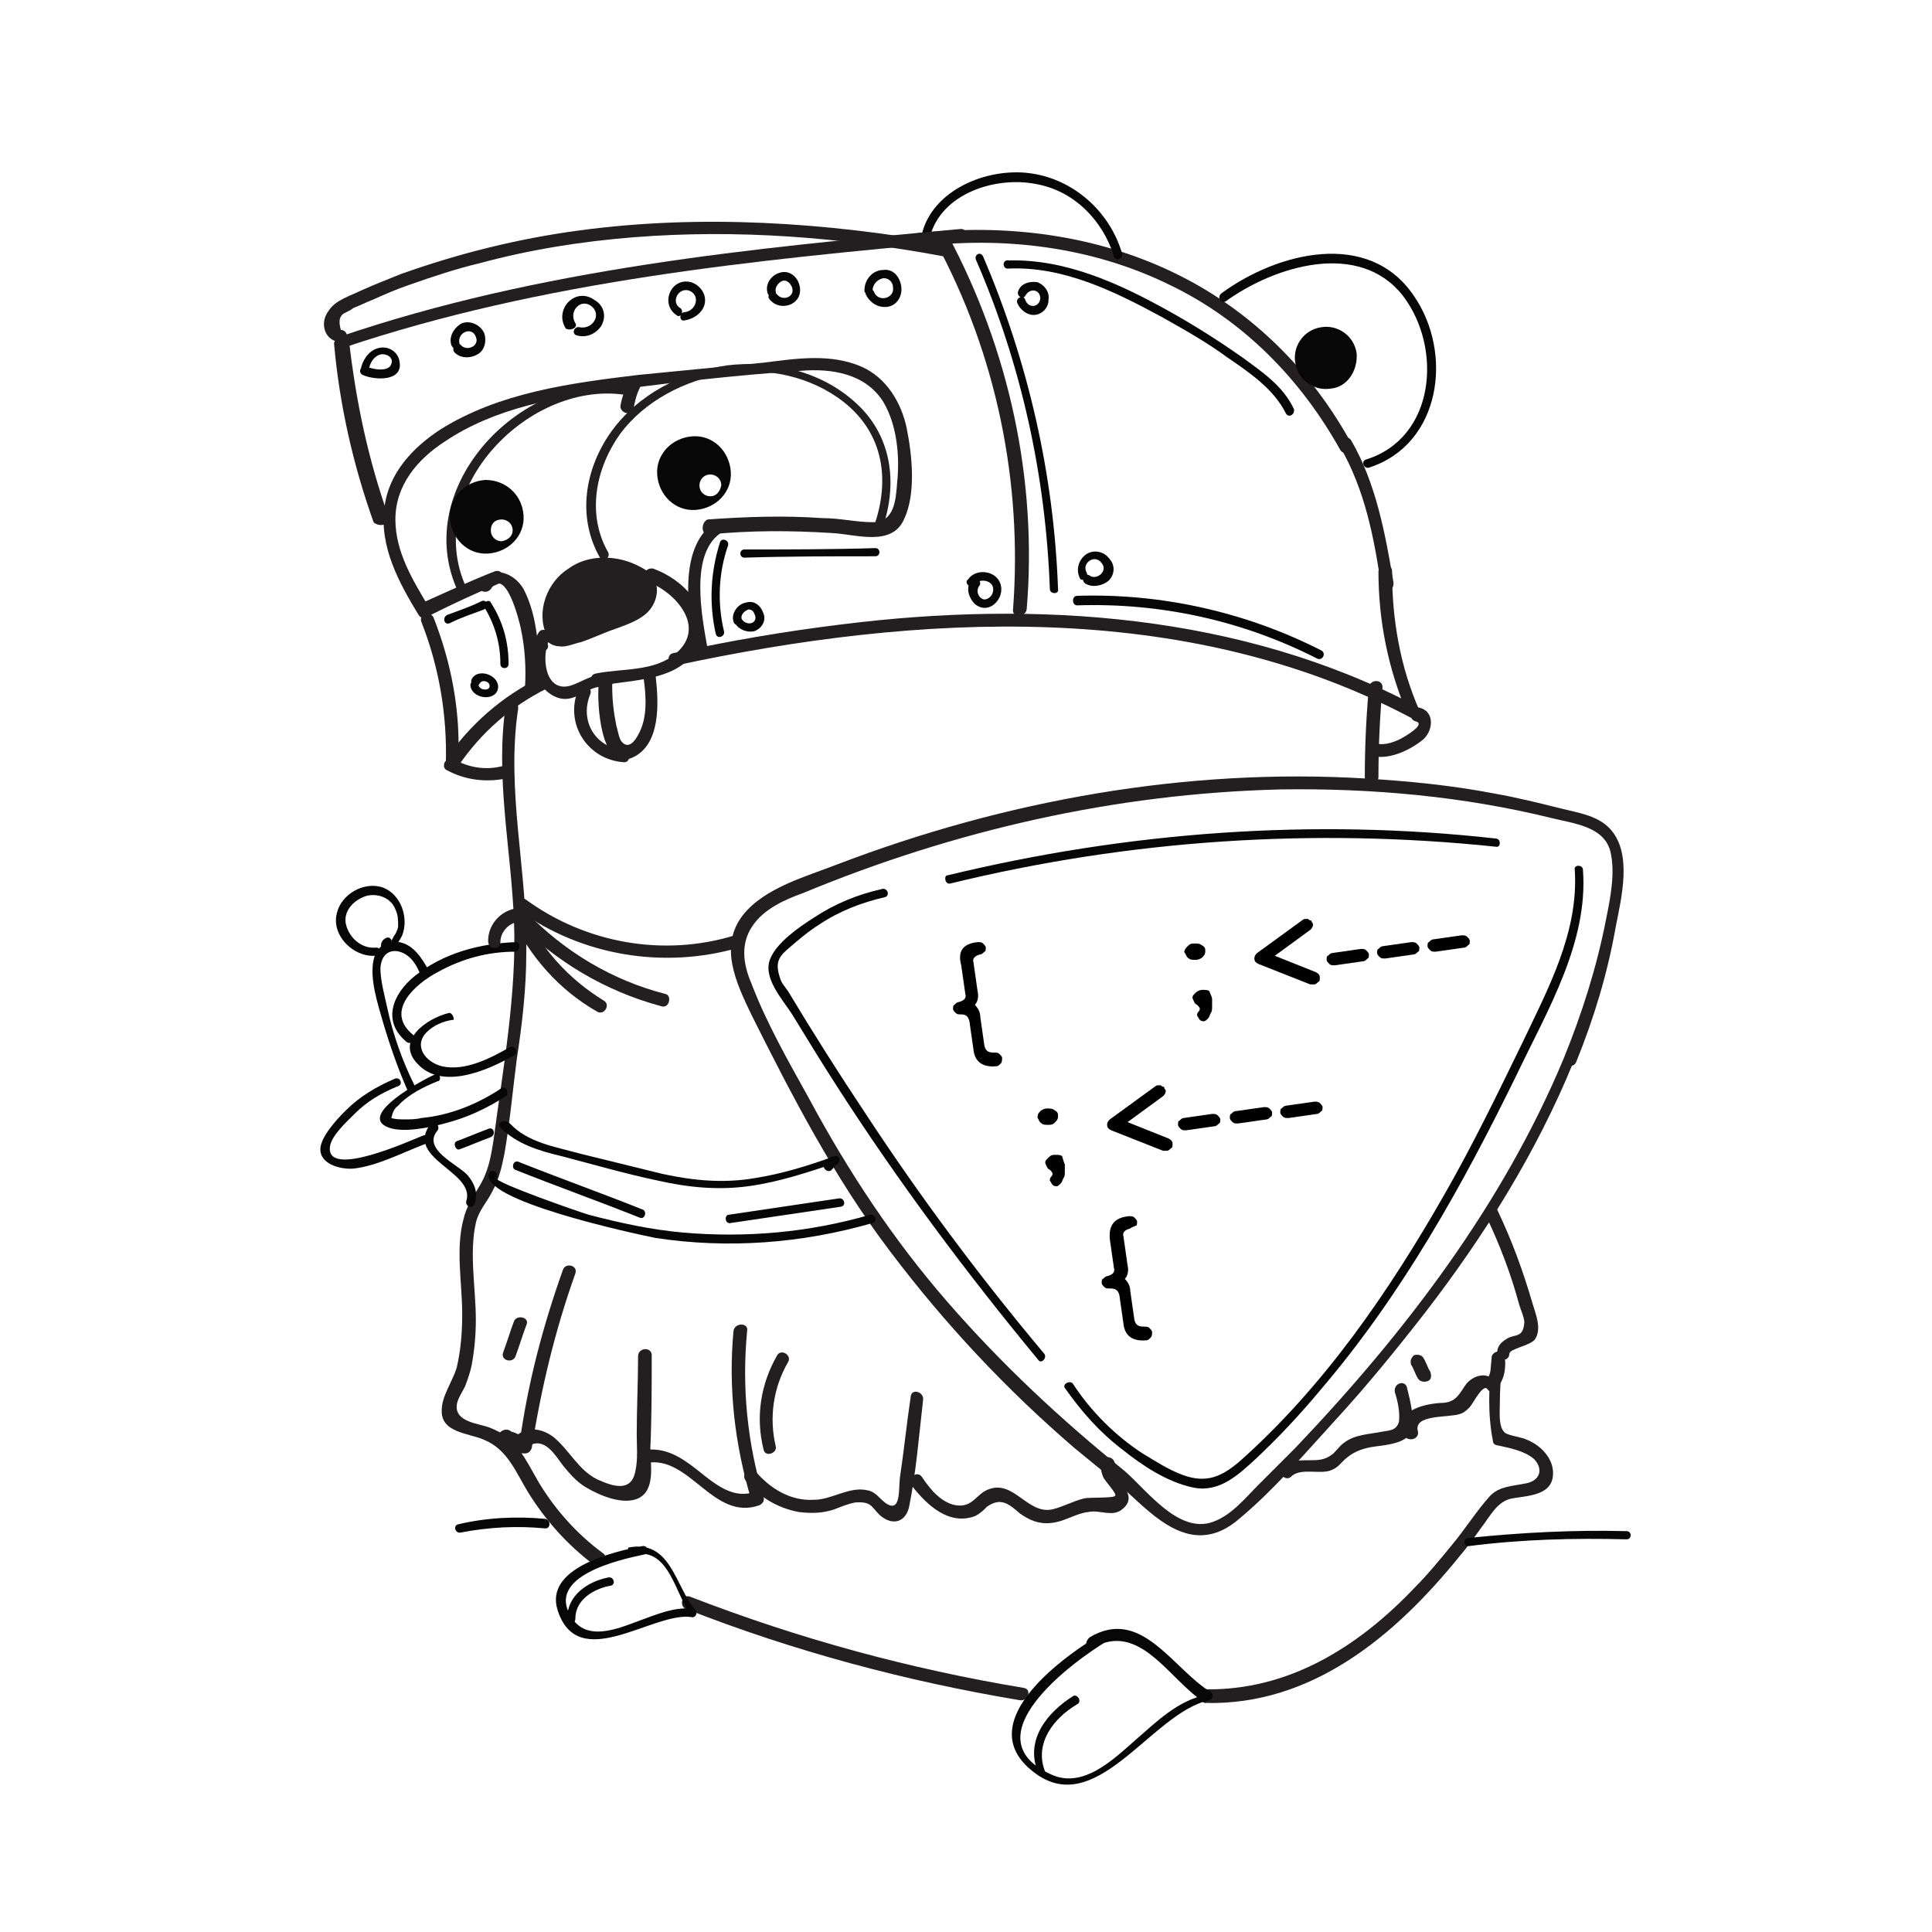 <?xml version="1.0" encoding="utf-8"?>
<!-- Generator: Adobe Illustrator 24.0.1, SVG Export Plug-In . SVG Version: 6.00 Build 0)  -->
<svg version="1.1" id="Layer_1" xmlns="http://www.w3.org/2000/svg" xmlns:xlink="http://www.w3.org/1999/xlink" x="0px" y="0px"
	 viewBox="0 0 141.7 141.7" style="enable-background:new 0 0 141.7 141.7;" xml:space="preserve">
<style type="text/css">
	.st0{fill:#231F20;}
	.st1{fill:#070707;}
</style>
<g id="Layer_1_1_">
</g>
<g id="Layer_1_2_">
</g>
<g id="Layer_1_3_">
</g>
<g id="Layer_1_4_">
</g>
<g id="Layer_1_5_">
</g>
<g id="Layer_3">
</g>
<g id="Layer_3_1_">
</g>
<g>
	<g>
		<g>
			<path class="st0" d="M44.2,113.9c-1.9-1.4-3.5-3.2-4.7-5.2c-0.7-1.2-1.3-2.5-2.3-3.3c-0.4-0.3-0.8-0.5-1.3-0.7
				c-0.8-0.3-2.5-0.4-2.4-1.6c0-0.4,0.4-1,0.6-1.4c0.2-0.5,0.4-1.1,0.5-1.6c0.2-1.1,0.3-2.2,0.3-3.3c0-2.3-0.5-4.9,0-7.1
				c0.2-0.9,0.8-1.5,1.2-2.3c0.5-0.9,0.7-1.8,0.9-2.8c0.4-2.3,0.6-4.6,0.9-6.9c0.4-2.6,0.7-5.2,0.7-7.8c0.1-6-1.5-11.9-0.6-17.9
				c0.1-0.6-0.8-0.9-0.9-0.3c-0.8,5.3,0.4,10.6,0.6,15.9c0.2,5.3-0.8,10.7-1.5,16c-0.2,1.3-0.4,2.4-1.1,3.5
				c-0.4,0.7-0.9,1.4-1.1,2.3c-0.6,2.2-0.1,4.7-0.1,7c0,1.3-0.1,2.6-0.4,3.9c-0.3,1-1.1,2.1-1.1,3.1c-0.1,1.7,2,1.7,3.1,2.2
				c1.7,0.7,2.3,2.3,3.2,3.8c1.3,2.1,2.9,3.9,4.9,5.4C44.3,115,44.7,114.2,44.2,113.9L44.2,113.9z"/>
		</g>
	</g>
	<g>
		<g>
			<path class="st0" d="M75.1,123.8c-8.4-1.4-16.5-3.6-24.5-6.7c-0.6-0.2-0.8,0.7-0.3,0.9c7.9,3.1,16.1,5.3,24.5,6.7
				C75.4,124.8,75.7,123.9,75.1,123.8L75.1,123.8z"/>
		</g>
	</g>
	<g>
		<g>
			<path class="st0" d="M109.4,99.6c-0.2,2.1-0.3,4.1,0.1,6.1c0,0.2,0.2,0.3,0.3,0.3c0.9,0.2,2,0.4,2.7,1c0.7,0.7,0.5,1.6-0.6,1.8
				c-1,0.2-1.9,0.2-2.6,0.9c-1,1.1-1.8,2.4-2.8,3.6c-0.9,1.1-1.8,2.2-2.8,3.2c-4.1,4.3-9.2,7.5-15.3,7.4c-0.6,0-0.6,0.9,0,1
				c7.8,0.2,13.9-4.9,18.6-10.7c0.6-0.7,1.1-1.4,1.6-2.1c0.7-0.9,1.2-2,2.3-2.2c1.1-0.2,2.9-0.2,3-1.7c0.1-1.2-0.9-2.2-1.9-2.6
				c-0.4-0.2-1.3-0.3-1.6-0.5c-0.5-0.4-0.4-1.4-0.4-2c0-1.2,0.1-2.5,0.2-3.7C110.4,99,109.4,99,109.4,99.6L109.4,99.6z"/>
		</g>
	</g>
	<g>
		<g>
			<path class="st0" d="M100.4,50.4c-0.2,2.2-0.3,4.4-0.3,6.6c0,0.6,1,0.6,1,0c0-2.2,0.1-4.4,0.3-6.6
				C101.4,49.8,100.5,49.8,100.4,50.4L100.4,50.4z"/>
		</g>
	</g>
	<g>
		<g>
			<path class="st0" d="M98.3,32.8c1.8,3.1,2.5,6.7,3,10.2c0.1,0.6,1,0.4,0.9-0.3c-0.6-3.6-1.3-7.3-3.1-10.4
				C98.8,31.8,98,32.3,98.3,32.8L98.3,32.8z"/>
		</g>
	</g>
	<g>
		<g>
			<path class="st0" d="M67.3,18.1c6.3-0.8,12.8,0,18.5,2.8c5.4,2.6,9.6,6.9,12.5,12.1c0.3,0.5,1.1,0.1,0.8-0.5
				c-2.9-5.3-7.3-9.7-12.8-12.4c-5.9-2.9-12.5-3.7-19-3C66.7,17.2,66.7,18.1,67.3,18.1L67.3,18.1z"/>
		</g>
	</g>
	<g>
		<g>
			<path class="st0" d="M46.5,29.8c0.1-0.5,0.2-0.9,0.4-1.3c0.3-0.5-0.5-1-0.8-0.5c-0.3,0.6-0.5,1.2-0.6,1.8c0,0.3,0.3,0.5,0.5,0.5
				C46.3,30.3,46.5,30.1,46.5,29.8L46.5,29.8z"/>
		</g>
	</g>
	<path class="st1" d="M50.8,32c-1.5,0.1-2.7,1.3-2.6,2.8c0.1,1.5,1.3,2.7,2.8,2.6c1.5-0.1,2.7-1.3,2.6-2.8S52.3,31.9,50.8,32z
		 M52.1,36.4c-0.4,0-0.8-0.3-0.8-0.8c0-0.4,0.3-0.8,0.8-0.8c0.4,0,0.8,0.3,0.8,0.8C52.8,36.1,52.5,36.4,52.1,36.4z"/>
	<g>
		<g>
			<path class="st0" d="M38.8,47.6c0.4,0.1,0.7,0.1,1.1,0.1c0.4,0,0.4-0.6,0-0.6c-0.3,0-0.6,0-0.9-0.1c-0.2,0-0.3,0.1-0.4,0.2
				C38.5,47.3,38.6,47.6,38.8,47.6L38.8,47.6z"/>
		</g>
	</g>
	<g>
		<g>
			<path class="st0" d="M46.2,28.4c-7.8-1.4-16.2,7.3-12.6,15c0.2,0.4,0.7,0.1,0.6-0.3c-3.3-7.2,4.7-15.4,11.9-14.1
				C46.4,29.1,46.6,28.5,46.2,28.4L46.2,28.4z"/>
		</g>
	</g>
	<g>
		<g>
			<path class="st0" d="M44.6,49.6c-1.1-0.3-1.8,0.4-2.8,0.7c-1.9,0.5-2.1-2.3-1.5-3.4c0.3-0.5-0.5-1-0.8-0.5
				c-0.8,1.3-0.7,3.1,0.5,4.2c0.5,0.5,1.2,0.8,1.9,0.6c0.8-0.2,1.6-1,2.5-0.8C44.9,50.7,45.2,49.8,44.6,49.6L44.6,49.6z"/>
		</g>
	</g>
	<g>
		<path class="st0" d="M39.8,46.5c0.1,0.5,0.7,0.9,1.2,0.9c0.5,0.1,1.1-0.2,1.6-0.3c0.9-0.3,1.7-0.7,2.6-1c0.8-0.3,1.7-0.6,2.3-1.2
			c0.6-0.6,0.9-1.6,0.5-2.4c-0.2-0.4-0.6-0.7-1-0.9c-1.6-0.9-3.8-1-5.3,0.1c-1.6,1-2.4,3.2-1.6,4.9"/>
	</g>
	<g>
		<g>
			<path class="st0" d="M47.6,42.7c2,0.8,4.2,3.3,2,5.2c-1.6,1.4-4,1.1-5.9,1.5c-0.6,0.1-0.4,1,0.3,0.9c2.5-0.5,6.2-0.3,7.3-3.2
				c0.9-2.5-1.2-4.6-3.4-5.4C47.2,41.6,47,42.5,47.6,42.7L47.6,42.7z"/>
		</g>
	</g>
	<g>
		<g>
			<path class="st0" d="M47.2,49.7c0.2,1.4,0.3,3-0.4,4.2c-0.2,0.4-0.7,1.1-1.2,0.5c-0.2-0.2-0.3-0.9-0.4-1.2
				c-0.2-1-0.3-1.9-0.3-2.9c0-0.6-0.9-0.6-1,0c-0.1,1.2,0.1,6.2,2.4,5.3c2.2-0.9,2-4.1,1.8-5.9C48.1,49.1,47.1,49.1,47.2,49.7
				L47.2,49.7z"/>
		</g>
	</g>
	<g>
		<g>
			<path class="st0" d="M45.7,55c-2.1-0.2-3.2-2.2-2.4-4.1c0.2-0.6-0.7-0.8-0.9-0.3c-1,2.5,0.7,5.1,3.3,5.3C46.3,56,46.3,55,45.7,55
				L45.7,55z"/>
		</g>
	</g>
	<g>
		<g>
			<path class="st1" d="M46.5,114c2.6-0.5,3,2.9,4.2,4.5c0.1-0.2,0.2-0.4,0.3-0.5c-1.5-0.2-2.8,0.4-4.2,0.9
				c-1.6,0.6-3.8,1.5-4.9-0.3c-1.9-3,3.5-4.2,5.4-4.6c0.4-0.1,0.2-0.7-0.2-0.6c-2.1,0.4-7.2,1.6-6.2,4.7c1.5,4.7,7,0.1,9.8,0.5
				c0.3,0.1,0.5-0.3,0.3-0.5c-1.5-1.8-1.8-5.2-4.9-4.6C46,113.5,46.1,114.1,46.5,114L46.5,114z"/>
		</g>
	</g>
	<g>
		<g>
			<path class="st1" d="M42.2,118.7c0-1.4,1.4-2.2,2.6-2.4c0.4-0.1,0.2-0.7-0.2-0.6c-1.5,0.3-3,1.3-3,3
				C41.6,119.2,42.2,119.2,42.2,118.7L42.2,118.7z"/>
		</g>
	</g>
	<g>
		<g>
			<path class="st1" d="M80.1,120.9c3.5-2.1,5.7,2.4,8.3,4c0-0.2,0.1-0.4,0.1-0.6c-2.1,0.4-3.7,2-5.2,3.3c-1.6,1.4-3.9,3.7-6.3,2.5
				c-5.8-2.7,1.6-8.2,4.3-9.8c0.4-0.2,0-0.8-0.3-0.6c-2.9,1.7-9.7,6.5-5.4,10.1c4.7,4,8.8-4.2,13.1-5.1c0.3-0.1,0.3-0.5,0.1-0.6
				c-2.8-1.7-5.1-6.3-8.9-4C79.4,120.6,79.8,121.1,80.1,120.9L80.1,120.9z"/>
		</g>
	</g>
	<g>
		<g>
			<path class="st1" d="M76.6,129.8c-0.7-2,0.7-3.8,2.4-4.8c0.4-0.2,0-0.8-0.3-0.6c-1.9,1.2-3.5,3.2-2.6,5.5
				C76.1,130.3,76.8,130.2,76.6,129.8L76.6,129.8z"/>
		</g>
	</g>
	<g>
		<g>
			<path class="st1" d="M89.9,22.1c3.6-2.6,9.8-4.5,13-0.4c2.9,3.8,2.4,10.4-2.7,12c-0.4,0.1-0.2,0.7,0.2,0.6
				c5.3-1.7,6.2-8.4,3.3-12.6c-3.3-4.9-10-3.2-14.1-0.2C89.2,21.8,89.6,22.3,89.9,22.1L89.9,22.1z"/>
		</g>
	</g>
	<path class="st1" d="M99.5,25.9c-0.2-1.3-1.4-2.1-2.6-1.9c-1.3,0.2-2.1,1.4-1.9,2.6c0.2,1.3,1.4,2.1,2.6,1.9
		C98.8,28.4,99.6,27.2,99.5,25.9z"/>
	<path class="st1" d="M35.6,35.2c-1.5,0.1-2.7,1.3-2.6,2.8c0.1,1.5,1.3,2.7,2.8,2.6c1.5-0.1,2.7-1.3,2.6-2.8
		C38.3,36.3,37.1,35.2,35.6,35.2z M36.8,39.7c-0.4,0-0.8-0.3-0.8-0.8s0.3-0.8,0.8-0.8c0.4,0,0.8,0.3,0.8,0.8
		C37.6,39.3,37.3,39.6,36.8,39.7z"/>
	<g>
		<g>
			<path class="st0" d="M44.6,40.5c-1.6-2.8-0.9-6.2,0.9-8.7c1.8-2.4,4.7-3.9,7.7-4.4c3-0.5,6.3,0.2,8.7,2.1
				c2.9,2.3,3.4,5.7,2.2,9.1c-0.1,0.4,0.5,0.6,0.6,0.2c1.2-3.4,0.7-7-2.1-9.4c-2.5-2.2-6-3-9.3-2.6c-3.3,0.5-6.5,2.1-8.5,4.9
				c-1.9,2.7-2.5,6.2-0.8,9.2C44.3,41.2,44.8,40.9,44.6,40.5L44.6,40.5z"/>
		</g>
	</g>
	<g>
		<g>
			<path class="st1" d="M37.8,69.1c-2.6,0.1-5.3,0.8-7.4,2.5c-1.6,1.3-2.4,3.3-0.6,4.8c0.3,0.3,0.8-0.2,0.5-0.5
				c-2.1-1.7,0.1-3.7,1.8-4.6c1.8-1,3.7-1.5,5.7-1.5C38.2,69.7,38.2,69.1,37.8,69.1L37.8,69.1z"/>
		</g>
	</g>
	<g>
		<g>
			<path class="st1" d="M32.9,74.3c-1.6,0.4-3.9,2-2.3,3.7c1.8,2,5.2,0.5,7.1-0.6c0.4-0.2,0-0.8-0.3-0.6c-1.4,0.8-3.3,1.8-5,1.4
				c-1.2-0.3-2.1-1.5-1.1-2.5c0.5-0.5,1.2-0.8,1.9-0.9C33.4,74.9,33.2,74.2,32.9,74.3L32.9,74.3z"/>
		</g>
	</g>
	<g>
		<g>
			<path class="st1" d="M68.2,17.4c0.8-3.2,4.8-4.5,7.8-3.9c2.8,0.5,4.9,2.7,5.7,5.3c0.1,0.4,0.7,0.2,0.6-0.2
				c-0.9-3.1-3.6-5.5-6.8-5.9c-3.1-0.4-7.1,1.2-7.9,4.5C67.5,17.6,68.1,17.8,68.2,17.4L68.2,17.4z"/>
		</g>
	</g>
	<g>
		<g>
			<path class="st0" d="M52,39.2c3-0.3,6-0.3,9.1-0.1c1.7,0.1,4.3,1,5.2-1c0.9-1.9,0.6-4.7,0.2-6.7c-0.4-1.9-1.5-3.7-3.3-4.5
				c-2.3-1-4.8-0.6-7.2-0.3c-3.1,0.3-6.1,0.6-9.2,0.9c-5,0.6-10.2,1.3-14.5,4c-2,1.3-3.8,3.2-4.1,5.7c-0.4,2.9,1.1,5.6,2.5,7.9
				c0.3,0.5,1.1,0.1,0.8-0.5c-1.2-2-2.5-4.1-2.5-6.5c0-2.5,1.6-4.4,3.6-5.7c3.7-2.5,8.3-3.3,12.6-3.8c4.5-0.6,9-1.1,13.5-1.4
				c2.3-0.2,4.8,0.2,6.1,2.3c1,1.7,1.2,4,1,5.9c-0.1,1.3-0.2,2.9-1.8,2.9c-1.2,0-2.4-0.3-3.7-0.3c-2.8-0.2-5.6-0.1-8.4,0.1
				C51.4,38.3,51.4,39.3,52,39.2L52,39.2z"/>
		</g>
	</g>
	<g>
		<g>
			<path class="st0" d="M31.6,45.1c1.6-0.8,3.3-1.6,5-2.3c0.6-0.2,0.3-1.1-0.3-0.9c-1.8,0.7-3.5,1.5-5.3,2.3
				C30.6,44.6,31.1,45.4,31.6,45.1L31.6,45.1z"/>
		</g>
	</g>
	<g>
		<g>
			<path class="st0" d="M30.9,45.6c1.3,3.3,1.9,6.8,1.8,10.4c0,0.5,0.6,0.6,0.9,0.2c1.7-2.5,3.9-4.4,6.5-5.7
				c0.6-0.3,0.1-1.1-0.5-0.8c-2.8,1.4-5.1,3.4-6.9,6c0.3,0.1,0.6,0.2,0.9,0.2c0.2-3.7-0.5-7.3-1.8-10.6C31.6,44.8,30.7,45,30.9,45.6
				L30.9,45.6z"/>
		</g>
	</g>
	<g>
		<g>
			<path class="st0" d="M49.6,48.8c17.7-3.8,37.3-4.9,53.8,3.8c0.3,0.2,0.9-0.1,0.7-0.5c-1.4-3.2-2-6.6-2-10.2c0-0.6-0.9-0.6-1,0
				c0,3.6,0.7,7.1,2.1,10.4c0.2-0.2,0.5-0.4,0.7-0.5C91,45,76,44,61.7,45.8c-4.1,0.5-8.2,1.2-12.3,2.1C48.8,48,49,48.9,49.6,48.8
				L49.6,48.8z"/>
		</g>
	</g>
	<g>
		<g>
			<path class="st0" d="M28.5,37.9c-1.5-4.2-2.4-8.5-2.9-12.9c-0.1,0.2-0.2,0.3-0.4,0.5c14.6-4.9,29.9-6.4,45.2-7.8
				c0.6-0.1,0.6-1,0-0.9c-15.3,1.4-30.8,2.9-45.5,7.9c-0.2,0.1-0.4,0.3-0.4,0.5c0.4,4.5,1.4,8.9,2.9,13.1
				C27.8,38.7,28.7,38.5,28.5,37.9L28.5,37.9z"/>
		</g>
	</g>
	<g>
		<g>
			<path class="st0" d="M25,24.2c-0.2-0.7-0.1-1.1,0.4-1.3c0.2-0.1,0.4-0.2,0.5-0.3c0.5-0.2,0.9-0.4,1.4-0.6
				c0.9-0.4,1.8-0.8,2.7-1.1c1.7-0.6,3.5-1.2,5.2-1.6c3.7-1,7.5-1.6,11.3-1.9c7.6-0.6,15.2,0,22.7,1.4c0.6,0.1,0.9-0.8,0.3-0.9
				c-8.9-1.6-18.1-2.2-27-1c-4.5,0.6-8.9,1.7-13.1,3.2c-1,0.4-2,0.8-2.9,1.2c-0.8,0.4-1.9,0.7-2.4,1.5c-0.7,0.9-0.3,2.3,1,2.3
				C25.6,25.2,25.6,24.2,25,24.2L25,24.2z"/>
		</g>
	</g>
	<g>
		<g>
			<path class="st0" d="M33,55c0,0.3,0,0.6-0.3,0.8c-0.2,0.2-0.2,0.6,0.1,0.7c1.3,0.7,2.8,0.9,4.3,0.6c0.6-0.1,0.4-1-0.3-0.9
				c-1.2,0.3-2.4,0.1-3.5-0.5c0,0.3,0.1,0.5,0.1,0.7c0.4-0.5,0.6-0.9,0.5-1.5C33.9,54.4,32.9,54.4,33,55L33,55z"/>
		</g>
	</g>
	<g>
		<g>
			<path class="st0" d="M103.8,52.9c0.9,0.2-0.9,1.2-1.1,1.3c-0.6,0.3-1.3,0.5-1.9,0.3c-0.6-0.2-0.8,0.7-0.3,0.9
				c1.2,0.4,2.8-0.3,3.8-1.1c0.8-0.6,1-2.1-0.2-2.4C103.5,51.8,103.2,52.7,103.8,52.9L103.8,52.9z"/>
		</g>
	</g>
	<g>
		<g>
			<path class="st0" d="M68.6,17.7c4.5,8.3,6.4,17.7,5.7,27c-0.1,0.6,0.9,0.6,1,0c0.8-9.5-1.3-19.1-5.8-27.5
				C69.2,16.7,68.4,17.1,68.6,17.7L68.6,17.7z"/>
		</g>
	</g>
	<g>
		<g>
			<path class="st0" d="M36,43.2c1.1-1.7,2.1,2.4,2.2,2.9c0.3,1.4,0.4,2.9,0.3,4.4c0,0.6,0.9,0.6,1,0c0.1-2.3,0-5.2-1.1-7.3
				c-0.7-1.2-2.3-1.8-3.2-0.5C34.8,43.2,35.6,43.7,36,43.2L36,43.2z"/>
		</g>
	</g>
	<g>
		<g>
			<path class="st0" d="M52.6,38.2c-3,1.8-2.1,6.8-1.6,9.7c0.1,0.6,1,0.4,0.9-0.3c-0.4-2.3-1.4-7.1,1.1-8.6
				C53.5,38.7,53.1,37.9,52.6,38.2L52.6,38.2z"/>
		</g>
	</g>
	<g>
		<g>
			<path class="st0" d="M114.7,77.6C110.2,88.4,103,97.8,95,106.2c-0.9,0.9-1.8,1.8-2.7,2.7c-1,1-2.1,2.4-3.6,2.8
				c-2.4,0.6-4.6-2.4-6.2-3.8c-4.7-3.8-9-7.8-13-12.4c-4-4.6-7.3-9.6-10.2-15c-1.5-2.7-3.1-5.5-4.2-8.4c-0.6-1.4-0.8-2.9,0.1-4.2
				c0.8-1.2,2.3-1.9,3.7-2.4c11.1-4.6,22.9-7.3,35-7.6c6.7-0.1,13.4,0.5,19.9,2.1c1.6,0.4,3.8,0.6,4.3,2.4c0.4,1.6,0,3.5-0.3,5
				C117.1,71,116,74.4,114.7,77.6c-0.2,0.6,0.7,0.8,0.9,0.3c1.3-3.2,2.3-6.5,2.9-9.9c0.4-2.1,1.3-5.5-0.5-7.3
				c-0.9-0.9-2.3-1.1-3.5-1.4c-1.6-0.4-3.2-0.8-4.9-1.1c-3.1-0.6-6.2-0.9-9.4-1.1c-13.2-0.8-26.5,1.6-38.8,6.3
				c-2.3,0.9-5.3,1.7-6.9,3.7c-1.8,2.3-0.5,5,0.6,7.3c3,6,6.1,12,10.2,17.4c4,5.3,8.5,10.1,13.5,14.4c1.1,0.9,2.2,1.8,3.3,2.7
				c1,0.9,2,1.9,3,2.6c2.1,1.5,4,1.5,5.9-0.2c2.5-2.1,4.7-4.7,6.9-7.1c2.3-2.5,4.5-5.2,6.6-7.9c4.4-5.7,8.2-11.8,10.9-18.4
				C115.8,77.3,114.9,77.1,114.7,77.6z"/>
		</g>
	</g>
	<g>
		<g>
			<path class="st1" d="M36.7,82.7c1.2,1.2,2.8,1.7,4.5,2.1c2.3,0.6,4.7,1.3,7.1,1.8c2.2,0.5,4.4,0.7,6.6,0.4c2.2-0.3,4.3-1,6.4-1.7
				c-0.1-0.2-0.2-0.4-0.3-0.5c-0.2,0.2-0.3,0.4-0.5,0.5c-0.3,0.3,0.2,0.8,0.5,0.5c0.2-0.2,0.3-0.4,0.5-0.5c0.2-0.2,0-0.6-0.3-0.5
				c-1.9,0.7-3.9,1.3-5.8,1.6c-2.3,0.4-4.5,0.2-6.8-0.3c-2-0.5-4.1-1-6.1-1.5c-1.8-0.5-3.8-0.8-5.1-2.2C36.9,82,36.4,82.4,36.7,82.7
				L36.7,82.7z"/>
		</g>
	</g>
	<g>
		<g>
			<path class="st1" d="M35.9,86c-1,2,10.7,4.5,12.2,4.8c5.3,0.8,10.7,0.4,15.9-1.1c0.4-0.1,0.2-0.7-0.2-0.6
				c-4.5,1.3-9.1,1.7-13.7,1.3c-2.3-0.2-4.6-0.7-6.9-1.3c-0.7-0.2-7-2.4-6.8-2.7C36.6,86,36.1,85.7,35.9,86L35.9,86z"/>
		</g>
	</g>
	<g>
		<g>
			<path class="st1" d="M27.1,26.9c0.1-0.4,0.4-0.8,0.8-0.9c0.4-0.1,1,0.2,0.8,0.7c-0.2,0.6-1.3,0.4-1.8,0.2
				c-0.4-0.2-0.7,0.4-0.3,0.6c0.9,0.4,3,0.5,2.7-1c-0.1-0.7-0.8-1.1-1.4-1c-0.7,0.1-1.2,0.7-1.4,1.4C26.4,27.1,27,27.3,27.1,26.9
				L27.1,26.9z"/>
		</g>
	</g>
	<g>
		<g>
			<path class="st1" d="M33.7,25.2c-0.2-0.8,0.9-1.3,1.2-0.5c0.3,0.7-0.7,1.1-1.1,0.6c-0.3-0.3-0.7,0.2-0.5,0.5
				c0.4,0.5,1.2,0.5,1.7,0.2c0.6-0.3,0.7-1.1,0.5-1.6c-0.3-0.6-1-0.9-1.6-0.7c-0.6,0.3-1,1-0.8,1.6C33.3,25.8,33.9,25.6,33.7,25.2
				L33.7,25.2z"/>
		</g>
	</g>
	<g>
		<g>
			<path class="st1" d="M42.2,23.7c-0.5-0.8,0.3-1.8,1.1-1.3c0.9,0.6,0.2,1.8-0.8,1.6c-0.4-0.1-0.6,0.5-0.2,0.6
				c0.7,0.2,1.4-0.1,1.8-0.7c0.4-0.7,0.2-1.5-0.5-1.9c-1.4-1-3,0.7-2.1,2.1C41.9,24.3,42.4,24,42.2,23.7L42.2,23.7z"/>
		</g>
	</g>
	<g>
		<g>
			<path class="st1" d="M49.9,22.6c-0.7-0.4-0.2-1.5,0.6-1.3c0.9,0.3,0.6,1.5-0.3,1.6c-0.4,0-0.4,0.7,0,0.6c0.7-0.1,1.4-0.6,1.5-1.3
				c0.1-0.7-0.4-1.3-1-1.5c-1.5-0.4-2.3,1.6-1.1,2.4C49.9,23.4,50.2,22.8,49.9,22.6L49.9,22.6z"/>
		</g>
	</g>
	<g>
		<g>
			<path class="st1" d="M56.9,21.4c-0.1-0.3,0.2-0.7,0.5-0.8c0.3-0.1,0.6,0.2,0.7,0.5c0.2,0.7-0.7,1-1.1,0.5c-0.2-0.3-0.8,0-0.6,0.3
				c0.8,1.1,2.7,0.4,2.2-1.1c-0.2-0.6-0.8-1-1.4-0.8c-0.7,0.2-1.1,0.9-0.9,1.5C56.4,21.9,57,21.8,56.9,21.4L56.9,21.4z"/>
		</g>
	</g>
	<g>
		<g>
			<path class="st1" d="M63.5,21.6c0.3,0.6,0.9,1,1.6,0.9c0.7-0.1,1.1-0.8,1-1.5c-0.1-0.7-0.6-1.3-1.3-1.2c-0.8,0-1.4,0.7-1.4,1.5
				c0,0.4,0.7,0.4,0.6,0c0-0.4,0.3-0.8,0.8-0.9c0.4,0,0.7,0.3,0.7,0.7c0.1,0.8-1.1,1.1-1.4,0.3C64,21.1,63.4,21.2,63.5,21.6
				L63.5,21.6z"/>
		</g>
	</g>
	<g>
		<g>
			<path class="st1" d="M52.8,39.8c-0.7,2.2-0.8,4.5-0.3,6.7c0.1,0.4,0.7,0.2,0.6-0.2c-0.5-2.1-0.4-4.3,0.3-6.3
				C53.5,39.6,52.9,39.4,52.8,39.8L52.8,39.8z"/>
		</g>
	</g>
	<g>
		<g>
			<path class="st1" d="M35.5,44.5c0.8,1.3,1.2,2.7,1.2,4.2c0,0.4,0.6,0.4,0.6,0c0-1.6-0.4-3.1-1.3-4.5
				C35.9,43.9,35.3,44.2,35.5,44.5L35.5,44.5z"/>
		</g>
	</g>
	<g>
		<g>
			<path class="st1" d="M54.6,40.9c3.2-0.1,6.4-0.1,9.6-0.1c0.4,0,0.4-0.6,0-0.6c-3.2,0.1-6.4,0.1-9.6,0.1
				C54.2,40.3,54.2,40.9,54.6,40.9L54.6,40.9z"/>
		</g>
	</g>
	<g>
		<g>
			<path class="st1" d="M35.3,44.1c-0.8,0.4-1.7,0.7-2.5,1c-0.4,0.2-0.2,0.8,0.2,0.6c0.8-0.4,1.7-0.7,2.5-1
				C35.9,44.5,35.7,43.9,35.3,44.1L35.3,44.1z"/>
		</g>
	</g>
	<g>
		<g>
			<path class="st1" d="M71.6,19.1c3.3,7.6,5.1,15.8,5.4,24.1c0,0.4,0.7,0.4,0.6,0c-0.3-8.4-2.2-16.7-5.5-24.4
				C71.9,18.4,71.4,18.7,71.6,19.1L71.6,19.1z"/>
		</g>
	</g>
	<g>
		<g>
			<path class="st1" d="M79,44.4c6.1-0.2,12.1,1.1,17.6,3.9c0.4,0.2,0.7-0.4,0.3-0.6c-5.5-2.8-11.7-4.2-17.9-4
				C78.6,43.7,78.6,44.4,79,44.4L79,44.4z"/>
		</g>
	</g>
	<g>
		<g>
			<path class="st1" d="M73.9,19.7c4.1-0.2,7.9,1.7,11.4,3.6c1.6,0.9,3.2,1.8,4.7,2.9c1.6,1.1,3.4,2.3,4.3,4.1
				c0.2,0.4,0.7,0.1,0.6-0.3c-0.8-1.7-2.3-2.7-3.8-3.8c-1.7-1.2-3.6-2.4-5.4-3.4c-3.6-2-7.5-3.8-11.7-3.7
				C73.5,19,73.5,19.7,73.9,19.7L73.9,19.7z"/>
		</g>
	</g>
	<g>
		<g>
			<path class="st1" d="M79.7,42c-0.4-0.7,0.6-1.4,1.1-0.7c0.5,0.6-0.4,1.3-0.9,0.9c-0.3-0.2-0.7,0.3-0.3,0.6
				c0.5,0.3,1.2,0.2,1.7-0.2c0.5-0.5,0.5-1.2,0-1.7c-0.4-0.5-1.2-0.6-1.7-0.2c-0.5,0.4-0.7,1.1-0.4,1.7C79.3,42.7,79.9,42.4,79.7,42
				L79.7,42z"/>
		</g>
	</g>
	<g>
		<g>
			<path class="st1" d="M75.2,21.7c0.3-0.6,1.1-0.5,1.1,0.2c-0.1,0.7-0.9,0.7-1.1,0.1c-0.1-0.4-0.7-0.2-0.6,0.2
				c0.2,0.5,0.7,0.9,1.2,0.9c0.6,0,1.1-0.5,1.1-1.1c0.1-0.6-0.3-1.1-0.8-1.3c-0.6-0.1-1.2,0.1-1.4,0.6C74.5,21.7,75,22,75.2,21.7
				L75.2,21.7z"/>
		</g>
	</g>
	<g>
		<g>
			<path class="st1" d="M71.4,42.9c0.5-0.6,1.7-0.3,1.4,0.6c-0.1,0.3-0.5,0.6-0.8,0.4c-0.3-0.2-0.4-0.6-0.2-0.9
				c0.3-0.3-0.2-0.8-0.5-0.5c-0.5,0.5-0.3,1.3,0.2,1.8c0.6,0.5,1.3,0.3,1.7-0.3c0.4-0.6,0.3-1.4-0.3-1.8c-0.6-0.4-1.5-0.3-1.9,0.3
				C70.7,42.7,71.1,43.2,71.4,42.9L71.4,42.9z"/>
		</g>
	</g>
	<g>
		<g>
			<path class="st1" d="M53.9,45.7c0.3,0.5,0.9,0.7,1.4,0.6c0.6-0.2,0.9-0.8,0.7-1.3c-0.2-0.6-0.7-1-1.3-0.8
				c-0.6,0.1-1.1,0.8-0.9,1.4c0.1,0.4,0.7,0.2,0.6-0.2c-0.1-0.3,0.2-0.6,0.5-0.7c0.3,0,0.4,0.2,0.5,0.5c0.1,0.6-0.7,0.7-1,0.2
				C54.3,45,53.7,45.3,53.9,45.7L53.9,45.7z"/>
		</g>
	</g>
	<g>
		<g>
			<path class="st1" d="M34.5,50.2c0,1,1.7,1.3,2,0.4c0.3-1-1.4-1.7-1.9-0.8c-0.2,0.4,0.4,0.7,0.6,0.3c0.2-0.3,0.8-0.1,0.7,0.3
				c-0.1,0.3-0.8,0.2-0.8-0.2C35.2,49.8,34.6,49.8,34.5,50.2L34.5,50.2z"/>
		</g>
	</g>
	<g>
		<g>
			<path class="st0" d="M36.6,105.6c0.5,0.7,1,1,1.9,1c0.2,0,0.4-0.1,0.5-0.4c0.7-4.4,1.7-8.6,3.2-12.8c0.2-0.6-0.7-0.8-0.9-0.3
				c-1.5,4.2-2.6,8.4-3.2,12.8c0.2-0.1,0.3-0.2,0.5-0.4c-0.4-0.2-0.7-0.4-1.1-0.5C37.1,104.6,36.3,105.1,36.6,105.6L36.6,105.6z"/>
		</g>
	</g>
	<g>
		<g>
			<path class="st0" d="M38.7,106.1c1.2-0.8,2,0.6,2.6,1.4c0.5,0.6,1,1.2,1.7,1.6c1,0.6,2.7,1.3,3.8,0.8c1.3-0.6,0.9-2.5,0.9-3.7
				c0.1-2.3,0.1-4.6,0.1-6.8c0-0.6-0.9-0.6-1,0c0,1.9-0.1,3.9-0.1,5.8c0,0.9,0.1,1.8-0.1,2.7c-0.3,1.6-1.7,1.1-2.8,0.6
				c-1.4-0.7-2-2.1-3.2-3.1c-0.8-0.6-1.8-0.8-2.6-0.2C37.7,105.6,38.2,106.4,38.7,106.1L38.7,106.1z"/>
		</g>
	</g>
	<g>
		<g>
			<path class="st0" d="M47.4,107.3c3.2-0.6,4.9,4.3,8.3,3.1c0.2-0.1,0.4-0.3,0.3-0.6c-1.2-4-1.6-8.1-1.2-12.2c0.1-0.6-0.9-0.6-1,0
				c-0.4,4.2,0.1,8.4,1.3,12.4c0.1-0.2,0.2-0.4,0.3-0.6c-1.9,0.7-3.4-1-4.8-2c-1.1-0.8-2.2-1.3-3.6-1
				C46.5,106.5,46.8,107.4,47.4,107.3L47.4,107.3z"/>
		</g>
	</g>
	<g>
		<g>
			<path class="st0" d="M54.7,108.6c1,1.2,2.3,2,3.9,2.3c0.9,0.1,1.7,0.1,2.6-0.2c0.5-0.2,1-0.4,1.5-0.5c1.2-0.1,1.2,0.3,1.8,0.9
				c1,0.9,2,0.5,2.2-0.7c0.5-2.5,0.7-5.1,1-7.7c0.1-0.6-0.8-0.9-0.9-0.3c-0.3,2-0.5,4-0.8,6c-0.1,0.8,0.1,2.7-1.1,1.8
				c-0.5-0.4-0.7-0.8-1.3-0.9c-1.3-0.3-2.6,0.7-3.9,0.7c-1.7,0.1-3.2-0.8-4.3-2.1C55,107.5,54.3,108.1,54.7,108.6L54.7,108.6z"/>
		</g>
	</g>
	<g>
		<g>
			<path class="st0" d="M66.9,109c1.1,1.4,2.7,2.9,4.6,2.2c0.4-0.2,0.6-0.4,0.9-0.7c1-0.7,1.6-0.2,2.4,0.5c0.7,0.5,1.4,0.8,2.3,0.7
				c1-0.1,1.8-0.7,2.7-0.8c0.8-0.2,1.8,0.4,2.5-0.2c0.4-0.3,0.6-0.7,0.4-1.2c-0.1-0.5-1.2-1.4-1-1.9c0.3-0.6-0.6-1-0.8-0.5
				c-0.2,0.4-0.2,0.7,0,1.2c0.1,0.3,1,1.2,0.9,1.4c-0.1,0.2-1.9,0.1-2.3,0.2c-0.8,0.2-1.5,0.6-2.3,0.8c-1.8,0.4-2.8-2.1-4.6-1.5
				c-1,0.3-1.2,1.4-2.5,1.2c-1.1-0.2-1.9-1.2-2.5-2.1C67.2,107.8,66.5,108.5,66.9,109L66.9,109z"/>
		</g>
	</g>
	<g>
		<g>
			<path class="st0" d="M94.7,108.3c0.7-0.7,2.2-0.1,3-0.5c0.5-0.2,0.7-0.6,1.1-0.9c0.6-0.5,1.3-0.7,2-0.8c0.7-0.1,2.1-0.2,2.6-0.9
				c0.5-0.7,0-2.6-0.2-3.4c-0.1-0.6-1-0.4-0.9,0.3c0.2,0.6,0.4,1.5,0.3,2.2c-0.2,0.6-0.6,0.6-1.2,0.7c-1,0.2-2,0.2-2.8,0.8
				c-0.3,0.2-0.5,0.5-0.8,0.8c-0.6,0.5-1.1,0.5-1.8,0.5c-0.8,0-1.4,0-1.9,0.6C93.6,108,94.3,108.7,94.7,108.3L94.7,108.3z"/>
		</g>
	</g>
	<g>
		<g>
			<path class="st0" d="M104,105c-0.4-1.3,2.3-1,3.1-1.3c0.3-0.1,0.5-0.3,0.7-0.5c0.2-0.2,1-1.8,1.3-1.3c0.2,0.3,0.6,0.1,0.7-0.1
				c0.5-0.6,0.6-1.2,0.6-1.9c0-0.6-1-0.6-1,0c0,0.5-0.1,1-0.5,1.5c0.3,0,0.5-0.1,0.7-0.1c-0.4-0.5-0.9-0.5-1.4-0.3
				c-0.4,0.2-0.6,0.4-0.8,0.7c-0.5,0.8-0.8,1.2-1.8,1.2c-1.3,0.1-3.3,0.6-2.7,2.3C103.2,105.8,104.1,105.6,104,105L104,105z"/>
		</g>
	</g>
	<g>
		<g>
			<path class="st0" d="M110.7,99.3c0-0.4,1.6-0.6,1.9-1.1c0.5-0.8,0-1.9-0.2-2.6c-0.7-2.4-1.5-4.6-2.6-6.9
				c-0.3-0.6-1.1-0.1-0.8,0.5c1,2.1,1.8,4.2,2.4,6.4c0.1,0.4,0.4,1,0.4,1.4c-0.1,1.2-0.7,0.8-1.3,1.2c-0.5,0.3-0.7,0.6-0.7,1.1
				C109.7,99.9,110.7,99.9,110.7,99.3L110.7,99.3z"/>
		</g>
	</g>
	<g>
		<g>
			<path class="st0" d="M36.7,69.1c0-0.8,0.7-1.5,1.5-1.5c0.6,0,0.6-1,0-1c-1.3,0-2.4,1.1-2.4,2.4C35.8,69.7,36.7,69.7,36.7,69.1
				L36.7,69.1z"/>
		</g>
	</g>
	<g>
		<g>
			<path class="st0" d="M38.1,66.8c4.6,3.3,10.6,4.3,16.1,2.7c0.6-0.2,0.3-1.1-0.3-0.9C48.7,70.2,43,69.2,38.6,66
				C38.1,65.6,37.6,66.5,38.1,66.8L38.1,66.8z"/>
		</g>
	</g>
	<g>
		<g>
			<path class="st0" d="M37.8,67.5c2.9,3,6.6,5.2,10.7,6.3c0.6,0.2,0.8-0.8,0.3-0.9c-3.9-1-7.4-3.1-10.2-6
				C38,66.4,37.3,67.1,37.8,67.5L37.8,67.5z"/>
		</g>
	</g>
	<g>
		<g>
			<path class="st0" d="M37.5,67.3c1.4,2.9,3.5,5.3,6.3,6.9c0.5,0.3,1-0.5,0.5-0.8c-2.6-1.6-4.6-3.8-5.9-6.6
				C38,66.3,37.2,66.8,37.5,67.3L37.5,67.3z"/>
		</g>
	</g>
	<g>
		<g>
			<path class="st0" d="M56.9,106.1c-0.5-2.1-0.2-4.3,0.9-6.2c0.3-0.5-0.5-1-0.8-0.5c-1.2,2.1-1.6,4.5-1,6.9
				C56.1,106.9,57,106.6,56.9,106.1L56.9,106.1z"/>
		</g>
	</g>
	<g>
		<g>
			<path class="st0" d="M37.7,96.9c-0.3,0.8-0.5,1.5-0.8,2.3c-0.2,0.6,0.7,0.8,0.9,0.3c0.3-0.8,0.5-1.5,0.8-2.3
				C38.9,96.6,37.9,96.4,37.7,96.9L37.7,96.9z"/>
		</g>
	</g>
	<g>
		<g>
			<path class="st0" d="M103.5,100.1c0.2,0.3,0.3,0.7,0.5,1c0.1,0.2,0.4,0.3,0.7,0.2s0.3-0.4,0.2-0.7c-0.2-0.3-0.3-0.7-0.5-1
				c-0.1-0.2-0.4-0.3-0.7-0.2C103.5,99.6,103.4,99.8,103.5,100.1L103.5,100.1z"/>
		</g>
	</g>
	<g>
		<g>
			<path class="st1" d="M115.5,63.8c0.3,4.6-2,8.8-3.9,12.8c-1.8,3.7-3.6,7.4-5.6,10.9c-4.1,7.2-8.9,14.2-15.1,19.7
				c-1.3,1.1-2.4,1.6-4.1,1c-1.1-0.4-2-1-3-1.6c-2-1.3-3.8-3.1-5.1-5.1c-0.2-0.3-0.8,0-0.6,0.3c1.2,1.7,2.5,3.2,4.2,4.5
				c1.5,1.2,3.3,2.4,5.2,2.8c1.9,0.4,3.3-0.9,4.6-2.1c1.7-1.6,3.2-3.2,4.7-5c6-7,10.5-15.1,14.5-23.3c2.2-4.6,5.2-9.6,4.8-14.9
				C116.1,63.4,115.4,63.4,115.5,63.8L115.5,63.8z"/>
		</g>
	</g>
	<g>
		<g>
			<path class="st1" d="M76.6,99.3c-4.7-5.6-9.1-11.5-13.1-17.6c-2-3-3.9-6-5.7-9c-0.2-0.3-0.5-0.6-0.6-1c-0.4-1.2,0-1.6,0.7-2.2
				s1.4-1.2,2.2-1.7c1.5-1,3.1-1.6,4.8-2c0.4-0.1,0.2-0.7-0.2-0.6c-1.8,0.4-3.5,1.1-5,2.1c-1.1,0.7-2.7,1.8-3.2,3
				c-0.6,1.4,0.9,3,1.6,4.1c1.1,1.8,2.2,3.6,3.3,5.3c4.5,7,9.5,13.7,14.8,20.1C76.4,100,76.8,99.6,76.6,99.3L76.6,99.3z"/>
		</g>
	</g>
	<g>
		<g>
			<path class="st1" d="M69.7,64.8c13.1-3.2,26.6-4.1,40-2.7c0.4,0.1,0.4-0.6,0-0.6c-13.4-1.5-27-0.5-40.2,2.7
				C69.2,64.2,69.3,64.9,69.7,64.8L69.7,64.8z"/>
		</g>
	</g>
	<g>
		<g>
			<path class="st1" d="M37.8,85.8c3,1.2,6.1,2.3,9.1,3.5c0.4,0.2,0.6-0.5,0.2-0.6c-3-1.2-6.1-2.3-9.1-3.5
				C37.6,85.1,37.5,85.7,37.8,85.8L37.8,85.8z"/>
		</g>
	</g>
	<g>
		<g>
			<path class="st1" d="M53.6,89.7c2.7-0.4,5.4-0.8,8.1-1.2c0.4-0.1,0.2-0.7-0.2-0.6c-2.7,0.4-5.4,0.8-8.1,1.2
				C53.1,89.2,53.2,89.8,53.6,89.7L53.6,89.7z"/>
		</g>
	</g>
	<g>
		<g>
			<path class="st1" d="M31.9,78.8c-0.7,0.3-5.8,3-3.4,3.9c1.1,0.4,3,0,4.1-0.3c1.6-0.4,3.1-1.1,4.5-2c0.3-0.2,0-0.8-0.3-0.6
				c-1.8,1.2-3.8,2-5.9,2.2c-0.4,0.1-0.8,0.1-1.2,0.1c-0.3,0-0.7,0-1-0.1c0.1-0.4,0.2-0.7,0.5-0.9c0.7-0.8,1.9-1.4,2.9-1.8
				C32.4,79.3,32.3,78.6,31.9,78.8L31.9,78.8z"/>
		</g>
	</g>
	<g>
		<g>
			<path class="st1" d="M31.6,82.4c-2,2.6,3.3,3.5,2.6,5.7c-0.1,0.4,0.5,0.6,0.6,0.2c0.3-0.8,0-1.5-0.5-2.1
				c-0.7-0.8-3.4-1.9-2.2-3.3C32.3,82.6,31.9,82.1,31.6,82.4L31.6,82.4z"/>
		</g>
	</g>
	<g>
		<g>
			<path class="st1" d="M33.7,84.3c0.8-0.3,1.5-0.6,2.3-0.9c0.4-0.2,0.2-0.8-0.2-0.6c-0.8,0.3-1.5,0.6-2.3,0.9
				C33.2,83.8,33.4,84.4,33.7,84.3L33.7,84.3z"/>
		</g>
	</g>
	<g>
		<g>
			<path class="st1" d="M30.4,79.6c-0.9-1.8-1.6-3.8-2-5.7c-0.2-0.9-0.5-2-0.5-2.9c0.1-1.4,1.2-1.5,2-0.9c0.4,0.3,0.7,0.8,0.9,1.3
				c0.2,0.4,0.7,0.1,0.6-0.3c-0.5-0.9-1.1-1.8-2.1-2c-1-0.2-1.7,0.4-1.9,1.3c-0.3,1.4,0.3,3.2,0.7,4.6c0.5,1.7,1.1,3.4,1.8,5
				C30,80.2,30.5,79.9,30.4,79.6L30.4,79.6z"/>
		</g>
	</g>
	<g>
		<g>
			<path class="st1" d="M27.6,69.5c-1,0.1-1.9-0.6-2.2-1.6c-0.3-1,0.5-1.9,1.5-2.2c0.9-0.2,1.8,0.2,2.1,1c0.2,0.4,0.2,0.8,0.2,1.2
				c0,0.2-0.1,0.4-0.2,0.6c-0.1,0.1-0.5,0.9-0.5,0.9c0.4-0.2,0.2-0.8-0.2-0.6s-0.5,0.7-0.1,0.9c0.6,0.2,1.1-0.7,1.3-1.1
				c0.5-1.3-0.1-3-1.4-3.5c-1.4-0.5-3.1,0.5-3.4,1.9c-0.4,1.6,1.2,3.2,2.8,3.1C28,70.1,28,69.5,27.6,69.5L27.6,69.5z"/>
		</g>
	</g>
	<g>
		<g>
			<path class="st1" d="M29,79.1c-1.4,0.6-2.6,1.3-3.7,2.4c-0.6,0.6-1.9,2-1.8,2.9c0.1,1.1,1.7,1.4,2.5,1.3c1.7-0.2,3.6-1.2,5.2-1.8
				c0.4-0.2,0.2-0.8-0.2-0.6c-0.8,0.3-7.1,3.2-6.8,0.8c0.1-0.8,1.2-1.8,1.8-2.4c0.9-0.9,1.9-1.5,3.1-2C29.6,79.6,29.4,79,29,79.1
				L29,79.1z"/>
		</g>
	</g>
	<g>
		<path d="M71.7,69.1c0.2,0,0.3,0,0.4,0.1c0.1,0.1,0.2,0.2,0.2,0.3c0,0.1,0,0.3-0.1,0.3c-0.1,0.1-0.2,0.2-0.3,0.2
			c-0.4,0.1-0.6,0.3-0.5,0.6l0.3,2.1c0.1,0.4,0,0.8-0.2,1c0.2,0.2,0.4,0.5,0.4,0.9l0.3,2.1c0.1,0.4,0.3,0.5,0.7,0.5
			c0.2,0,0.3,0,0.4,0.1c0.1,0.1,0.2,0.2,0.2,0.3s0,0.3-0.1,0.4c-0.1,0.1-0.2,0.2-0.3,0.2c-1,0.1-1.6-0.3-1.7-1.2l-0.3-2.1
			c-0.1-0.4-0.3-0.5-0.6-0.5c-0.2,0-0.3,0-0.4-0.1c-0.1-0.1-0.2-0.2-0.2-0.3c0-0.1,0-0.3,0.1-0.3c0.1-0.1,0.2-0.2,0.3-0.2
			c0.4-0.1,0.6-0.3,0.5-0.6l-0.3-2.1C70.2,69.7,70.7,69.2,71.7,69.1z"/>
		<path d="M88.4,69.7c0,0.2,0,0.3-0.2,0.5c-0.1,0.1-0.3,0.2-0.5,0.2c-0.2,0-0.4,0-0.5-0.1c-0.2-0.1-0.2-0.3-0.3-0.4s0-0.3,0.2-0.5
			s0.3-0.2,0.5-0.2c0.2,0,0.4,0,0.5,0.1C88.3,69.4,88.4,69.5,88.4,69.7z M88.9,73.3c0,0.2,0,0.3,0,0.5c0,0.2,0,0.4-0.1,0.5
			c-0.1,0.2-0.1,0.3-0.2,0.4c-0.1,0.1-0.2,0.2-0.3,0.2c-0.1,0-0.2,0-0.3-0.1c-0.1-0.1-0.1-0.2-0.2-0.3c0-0.1,0-0.2,0.1-0.3
			c0.1-0.1,0.1-0.2,0.1-0.2c0-0.1-0.1-0.2-0.2-0.3c-0.2-0.1-0.2-0.2-0.3-0.4s0-0.3,0.2-0.5c0.1-0.1,0.3-0.2,0.5-0.2
			c0.2,0,0.4,0,0.5,0.1C88.8,73,88.9,73.1,88.9,73.3z"/>
		<path d="M95.5,67.5c0.1-0.1,0.2-0.1,0.2-0.1s0.1,0,0.2,0c0.1,0,0.1,0.1,0.2,0.1c0.1,0,0.1,0.1,0.1,0.1s0.1,0.1,0.1,0.2
			c0,0.2-0.1,0.3-0.2,0.4l-2.6,1.9l3,1.2c0.2,0.1,0.3,0.2,0.3,0.4c0,0.1,0,0.3-0.1,0.3c-0.1,0.1-0.2,0.2-0.3,0.2c-0.1,0-0.2,0-0.3,0
			l-3.8-1.5c-0.2-0.1-0.3-0.2-0.3-0.4c0-0.2,0.1-0.3,0.2-0.4L95.5,67.5z"/>
		<path d="M97.9,70.8c-0.2,0-0.3,0-0.4-0.1c-0.1-0.1-0.2-0.2-0.2-0.3c0-0.1,0-0.3,0.1-0.3c0.1-0.1,0.2-0.2,0.3-0.2l2.1-0.3
			c0.2,0,0.3,0,0.4,0.1c0.1,0.1,0.2,0.2,0.2,0.3c0,0.1,0,0.3-0.1,0.3c-0.1,0.1-0.2,0.2-0.3,0.2L97.9,70.8z"/>
		<path d="M101.6,70.3c-0.2,0-0.3,0-0.4-0.1c-0.1-0.1-0.2-0.2-0.2-0.3c0-0.1,0-0.3,0.1-0.3c0.1-0.1,0.2-0.2,0.3-0.2l2.1-0.3
			c0.2,0,0.3,0,0.4,0.1c0.1,0.1,0.2,0.2,0.2,0.3s0,0.3-0.1,0.3c-0.1,0.1-0.2,0.2-0.3,0.2L101.6,70.3z"/>
		<path d="M105.3,69.8c-0.2,0-0.3,0-0.4-0.1c-0.1-0.1-0.2-0.2-0.2-0.3c0-0.1,0-0.3,0.1-0.3c0.1-0.1,0.2-0.2,0.3-0.2l2.1-0.3
			c0.2,0,0.3,0,0.4,0.1c0.1,0.1,0.2,0.2,0.2,0.3s0,0.3-0.1,0.3c-0.1,0.1-0.2,0.2-0.3,0.2L105.3,69.8z"/>
		<path d="M77.6,81.8c0,0.2,0,0.3-0.2,0.5s-0.3,0.2-0.5,0.2c-0.2,0-0.4,0-0.5-0.1c-0.2-0.1-0.2-0.3-0.3-0.4c0-0.2,0-0.3,0.2-0.5
			c0.1-0.1,0.3-0.2,0.5-0.2c0.2,0,0.4,0,0.5,0.1C77.5,81.5,77.6,81.6,77.6,81.8z M78.1,85.4c0,0.2,0,0.3,0,0.5c0,0.2,0,0.4-0.1,0.5
			c-0.1,0.2-0.1,0.3-0.2,0.4c-0.1,0.1-0.2,0.2-0.3,0.2c-0.1,0-0.2,0-0.3-0.1c-0.1-0.1-0.1-0.2-0.2-0.3c0-0.1,0-0.2,0.1-0.3
			c0.1-0.1,0.1-0.2,0.1-0.2c0-0.1-0.1-0.2-0.2-0.3c-0.2-0.1-0.2-0.2-0.3-0.4s0-0.3,0.2-0.5s0.3-0.2,0.5-0.2c0.2,0,0.4,0,0.5,0.1
			C78,85.1,78,85.2,78.1,85.4z"/>
		<path d="M84.7,79.7c0.1-0.1,0.2-0.1,0.2-0.1c0.1,0,0.1,0,0.2,0c0.1,0,0.1,0.1,0.2,0.1c0.1,0,0.1,0.1,0.1,0.1
			c0,0.1,0.1,0.1,0.1,0.2c0,0.2-0.1,0.3-0.2,0.4l-2.6,1.9l3,1.2c0.2,0.1,0.3,0.2,0.3,0.4c0,0.1,0,0.3-0.1,0.3
			c-0.1,0.1-0.2,0.2-0.3,0.2c-0.1,0-0.2,0-0.3,0l-3.8-1.5c-0.2-0.1-0.3-0.2-0.3-0.4c0-0.2,0.1-0.3,0.2-0.4L84.7,79.7z"/>
		<path d="M87,82.9c-0.2,0-0.3,0-0.4-0.1c-0.1-0.1-0.2-0.2-0.2-0.3c0-0.1,0-0.3,0.1-0.3c0.1-0.1,0.2-0.2,0.3-0.2l2.1-0.3
			c0.2,0,0.3,0,0.4,0.1c0.1,0.1,0.2,0.2,0.2,0.3s0,0.3-0.1,0.3c-0.1,0.1-0.2,0.2-0.3,0.2L87,82.9z"/>
		<path d="M90.8,82.4c-0.2,0-0.3,0-0.4-0.1c-0.1-0.1-0.2-0.2-0.2-0.3s0-0.3,0.1-0.3c0.1-0.1,0.2-0.2,0.3-0.2l2.1-0.3
			c0.2,0,0.3,0,0.4,0.1c0.1,0.1,0.2,0.2,0.2,0.3c0,0.1,0,0.3-0.1,0.3c-0.1,0.1-0.2,0.2-0.3,0.2L90.8,82.4z"/>
		<path d="M94.5,82c-0.2,0-0.3,0-0.4-0.1c-0.1-0.1-0.2-0.2-0.2-0.3s0-0.3,0.1-0.3c0.1-0.1,0.2-0.2,0.3-0.2l2.1-0.3
			c0.2,0,0.3,0,0.4,0.1c0.1,0.1,0.2,0.2,0.2,0.3c0,0.1,0,0.3-0.1,0.3c-0.1,0.1-0.2,0.2-0.3,0.2L94.5,82z"/>
		<path d="M82.8,89.2c0.2,0,0.3,0,0.4,0.1c0.1,0.1,0.2,0.2,0.2,0.3s0,0.3-0.1,0.3C83.1,90,83,90,82.9,90.1c-0.4,0.1-0.6,0.3-0.5,0.6
			l0.3,2.1c0.1,0.4,0,0.8-0.2,1c0.2,0.2,0.4,0.5,0.4,0.9l0.3,2.1c0.1,0.4,0.3,0.5,0.7,0.5c0.2,0,0.3,0,0.4,0.1
			c0.1,0.1,0.2,0.2,0.2,0.3c0,0.1,0,0.3-0.1,0.4c-0.1,0.1-0.2,0.2-0.3,0.2c-1,0.1-1.6-0.3-1.7-1.2l-0.3-2.1
			c-0.1-0.4-0.3-0.5-0.7-0.5c-0.2,0-0.3,0-0.4-0.1c-0.1-0.1-0.2-0.2-0.2-0.3c0-0.1,0-0.3,0.1-0.3c0.1-0.1,0.2-0.2,0.3-0.2
			c0.4-0.1,0.6-0.3,0.5-0.6l-0.3-2.1C81.3,89.9,81.7,89.3,82.8,89.2z"/>
	</g>
	<g>
		<g>
			<path class="st1" d="M40,111.4c-2.1-0.2-4.3-0.1-6.4,0.4c-0.4,0.1-0.2,0.7,0.2,0.6c2.1-0.4,4.1-0.5,6.2-0.3
				C40.4,112.1,40.4,111.5,40,111.4L40,111.4z"/>
		</g>
	</g>
	<g>
		<g>
			<path class="st1" d="M107.7,113.4c3.9-0.5,7.7-0.6,11.6-0.5c0.4,0,0.4-0.6,0-0.6c-3.9-0.1-7.7,0.1-11.6,0.5
				C107.3,112.8,107.3,113.4,107.7,113.4L107.7,113.4z"/>
		</g>
	</g>
</g>
</svg>
